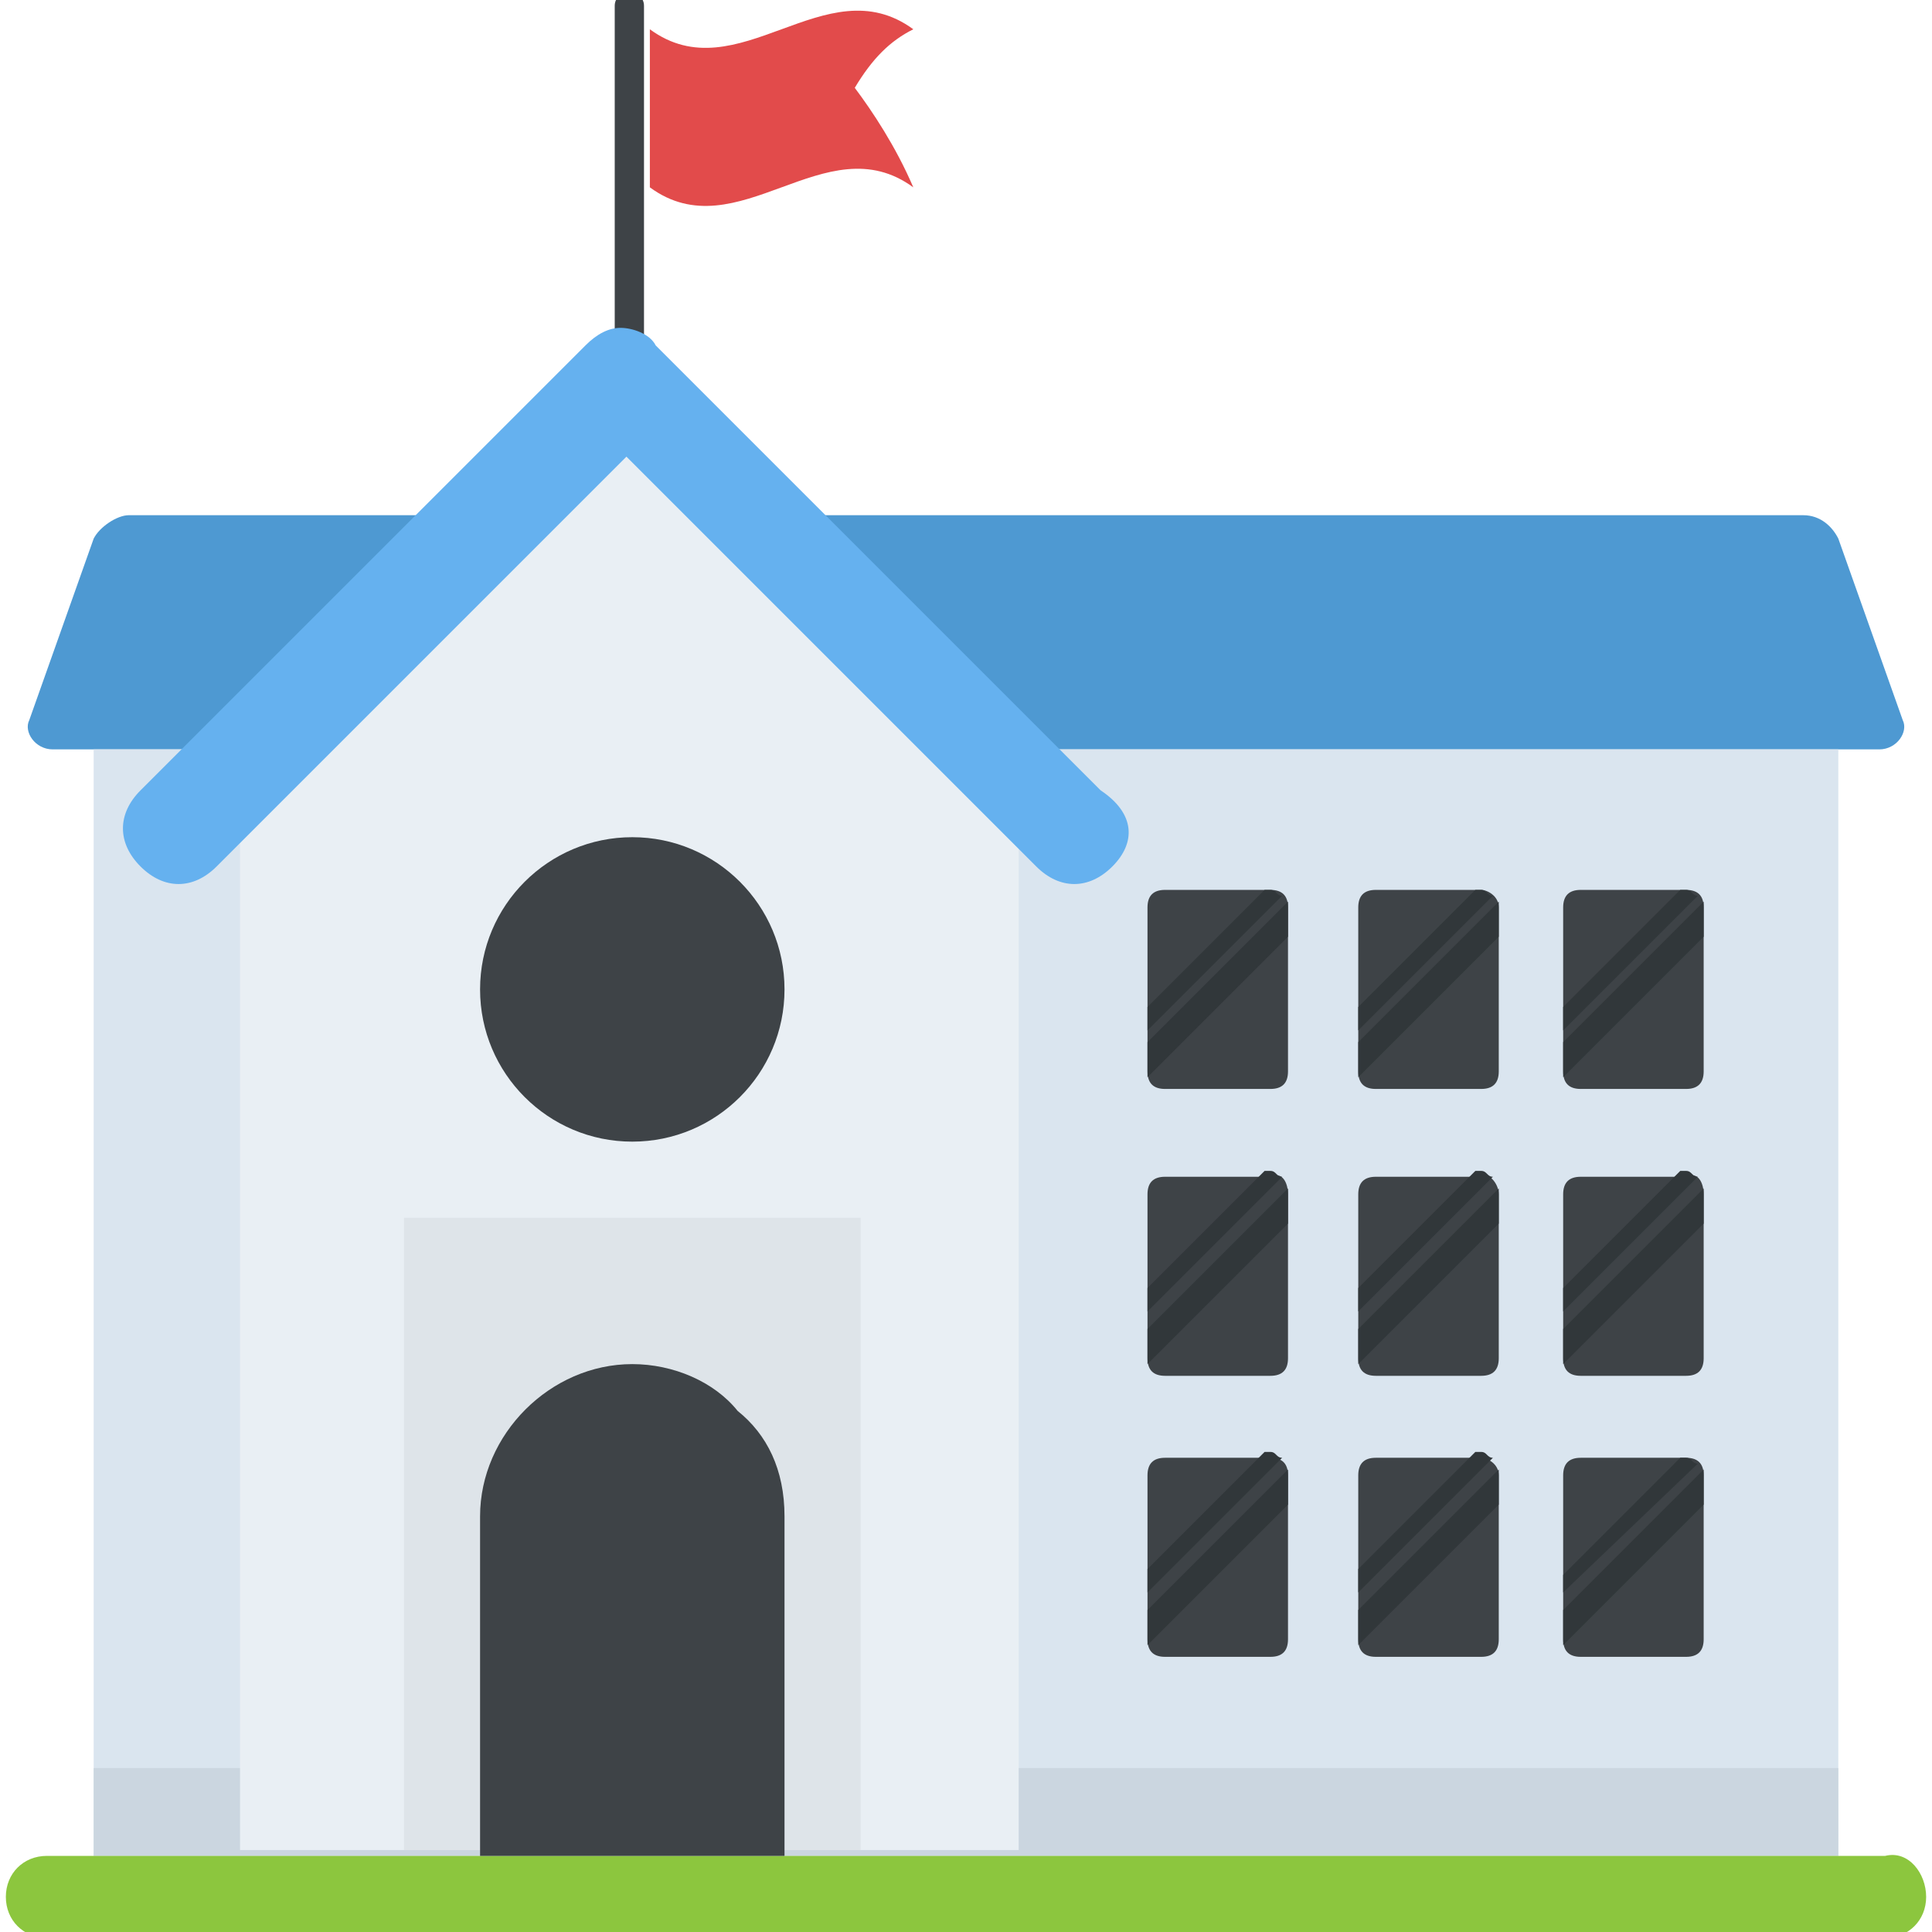<?xml version="1.0" encoding="utf-8"?>
<!-- Generator: Adobe Illustrator 21.1.0, SVG Export Plug-In . SVG Version: 6.00 Build 0)  -->
<svg version="1.1" id="Layer_1" xmlns="http://www.w3.org/2000/svg" xmlns:xlink="http://www.w3.org/1999/xlink" x="0px" y="0px"
	 viewBox="0 0 33 33" style="enable-background:new 0 0 33 33;" xml:space="preserve">
<style type="text/css">
	.st0{fill:#CBD6E0;}
	.st1{fill:#ACB9C1;}
	.st2{opacity:0.5;}
	.st3{fill:#BBC7D1;}
	.st4{fill:#DAE5EF;}
	.st5{fill:#FFD93B;}
	.st6{fill:#5A5F63;}
	.st7{fill:#2AB4CD;}
	.st8{fill:#1DA9BF;}
	.st9{fill:#38C0DC;}
	.st10{fill:#6D4135;}
	.st11{fill:#5B331D;}
	.st12{fill:#E24B4B;}
	.st13{fill:#E9EFF4;}
	.st14{fill:#DEE4E9;}
	.st15{fill:#FFFFFF;}
	.st16{fill:#428DC3;}
	.st17{fill:#9A795F;}
	.st18{fill:#846144;}
	.st19{fill:#3E4347;}
	.st20{fill:#89664C;}
	.st21{fill:#8F6D52;}
	.st22{fill:#633B2A;}
	.st23{fill:#4E99D2;}
	.st24{fill:#8CC63E;}
	.st25{fill:#65B1EF;}
	.st26{fill:#31373A;}
</style>
<g>
	<g>
		<g>
			<path class="st19" d="M11,6.2h-0.5l0-6.1c0-0.3,0.5-0.3,0.5,0L11,6.2z"/>
		</g>
		<g>
			<path class="st12" d="M14.6,1.5c0.3,0.4,0.7,1,1,1.7c-1.5-1.1-3,1.1-4.5,0V0.5c1.5,1.1,3-1.1,4.5,0C15.2,0.7,14.9,1,14.6,1.5z"/>
		</g>
	</g>
	<g>
		<path class="st23" d="M32.1,12.8H0.9c-0.3,0-0.5-0.3-0.4-0.5l1.1-3.1C1.7,9,2,8.8,2.2,8.8h28.6c0.3,0,0.5,0.2,0.6,0.4l1.1,3.1
			C32.6,12.5,32.4,12.8,32.1,12.8z"/>
	</g>
	<g>
		<rect x="1.6" y="12.8" class="st4" width="29.8" height="18.9"/>
	</g>
	<g>
		<rect x="1.6" y="30.2" class="st0" width="29.8" height="1.5"/>
	</g>
	<g>
		<path class="st24" d="M32.9,32.4c0,0.4-0.3,0.7-0.7,0.7H0.8c-0.4,0-0.7-0.3-0.7-0.7c0-0.4,0.3-0.7,0.7-0.7h31.4
			C32.6,31.6,32.9,32,32.9,32.4z"/>
	</g>
	<g>
		<path class="st13" d="M4.1,14.1v17.5h13.3V14.1c-2.6-2.6-4-4-6.6-6.6h0C8.2,10.1,6.7,11.5,4.1,14.1z"/>
	</g>
	<g>
		<rect x="6.9" y="20.8" class="st14" width="7.8" height="10.8"/>
	</g>
	<g>
		<g>
			<path class="st25" d="M19,14.8c-0.4,0.4-0.9,0.4-1.3,0l-7-7l-7,7c-0.4,0.4-0.9,0.4-1.3,0c-0.4-0.4-0.4-0.9,0-1.3l7.6-7.6
				c0.2-0.2,0.4-0.3,0.6-0.3c0.2,0,0.5,0.1,0.6,0.3l7.6,7.6C19.4,13.9,19.4,14.4,19,14.8z"/>
		</g>
	</g>
	<g>
		<g>
			<g>
				<g>
					<path class="st19" d="M22,15.5v2.8c0,0.2-0.1,0.3-0.3,0.3h-1.8c-0.2,0-0.3-0.1-0.3-0.3v-2.8c0-0.2,0.1-0.3,0.3-0.3h1.8
						C21.9,15.2,22,15.3,22,15.5z"/>
				</g>
				<g>
					<path class="st26" d="M22,15.5c0,0,0-0.1,0-0.1l-2.4,2.4v0.5c0,0,0,0,0,0.1L22,16V15.5z"/>
					<path class="st26" d="M19.6,17.6l2.3-2.3c-0.1,0-0.1-0.1-0.2-0.1h-0.1l-2,2V17.6z"/>
				</g>
			</g>
			<g>
				<g>
					<path class="st19" d="M25.6,15.5v2.8c0,0.2-0.1,0.3-0.3,0.3h-1.8c-0.2,0-0.3-0.1-0.3-0.3v-2.8c0-0.2,0.1-0.3,0.3-0.3h1.8
						C25.4,15.2,25.6,15.3,25.6,15.5z"/>
				</g>
				<g>
					<path class="st26" d="M25.6,15.5c0,0,0-0.1,0-0.1l-2.4,2.4v0.5c0,0,0,0,0,0.1l2.4-2.4V15.5z"/>
					<path class="st26" d="M23.2,17.6l2.3-2.3c-0.1,0-0.1-0.1-0.2-0.1h-0.1l-2,2V17.6z"/>
				</g>
			</g>
			<g>
				<g>
					<path class="st19" d="M29.1,15.5v2.8c0,0.2-0.1,0.3-0.3,0.3H27c-0.2,0-0.3-0.1-0.3-0.3v-2.8c0-0.2,0.1-0.3,0.3-0.3h1.8
						C29,15.2,29.1,15.3,29.1,15.5z"/>
				</g>
				<g>
					<path class="st26" d="M29.1,15.5c0,0,0-0.1,0-0.1l-2.4,2.4v0.5c0,0,0,0,0,0.1l2.4-2.4V15.5z"/>
					<path class="st26" d="M26.7,17.6l2.3-2.3c-0.1,0-0.1-0.1-0.2-0.1h-0.1l-2,2V17.6z"/>
				</g>
			</g>
		</g>
		<g>
			<g>
				<g>
					<path class="st19" d="M22,20.4v2.8c0,0.2-0.1,0.3-0.3,0.3h-1.8c-0.2,0-0.3-0.1-0.3-0.3v-2.8c0-0.2,0.1-0.3,0.3-0.3h1.8
						C21.9,20,22,20.2,22,20.4z"/>
				</g>
				<g>
					<path class="st26" d="M22,20.4c0,0,0-0.1,0-0.1l-2.4,2.4v0.5c0,0,0,0,0,0.1l2.4-2.4V20.4z"/>
					<path class="st26" d="M19.6,22.4l2.3-2.3c-0.1,0-0.1-0.1-0.2-0.1h-0.1l-2,2V22.4z"/>
				</g>
			</g>
			<g>
				<g>
					<path class="st19" d="M25.6,20.4v2.8c0,0.2-0.1,0.3-0.3,0.3h-1.8c-0.2,0-0.3-0.1-0.3-0.3v-2.8c0-0.2,0.1-0.3,0.3-0.3h1.8
						C25.4,20,25.6,20.2,25.6,20.4z"/>
				</g>
				<g>
					<path class="st26" d="M25.6,20.4c0,0,0-0.1,0-0.1l-2.4,2.4v0.5c0,0,0,0,0,0.1l2.4-2.4V20.4z"/>
					<path class="st26" d="M23.2,22.4l2.3-2.3c-0.1,0-0.1-0.1-0.2-0.1h-0.1l-2,2V22.4z"/>
				</g>
			</g>
			<g>
				<g>
					<path class="st19" d="M29.1,20.4v2.8c0,0.2-0.1,0.3-0.3,0.3H27c-0.2,0-0.3-0.1-0.3-0.3v-2.8c0-0.2,0.1-0.3,0.3-0.3h1.8
						C29,20,29.1,20.2,29.1,20.4z"/>
				</g>
				<g>
					<path class="st26" d="M29.1,20.4c0,0,0-0.1,0-0.1l-2.4,2.4v0.5c0,0,0,0,0,0.1l2.4-2.4V20.4z"/>
					<path class="st26" d="M26.7,22.4l2.3-2.3c-0.1,0-0.1-0.1-0.2-0.1h-0.1l-2,2V22.4z"/>
				</g>
			</g>
		</g>
		<g>
			<g>
				<g>
					<path class="st19" d="M22,25.2V28c0,0.2-0.1,0.3-0.3,0.3h-1.8c-0.2,0-0.3-0.1-0.3-0.3v-2.8c0-0.2,0.1-0.3,0.3-0.3h1.8
						C21.9,24.9,22,25,22,25.2z"/>
				</g>
				<g>
					<path class="st26" d="M22,25.2c0,0,0-0.1,0-0.1l-2.4,2.4V28c0,0,0,0,0,0.1l2.4-2.4V25.2z"/>
					<path class="st26" d="M19.6,27.2l2.3-2.3c-0.1,0-0.1-0.1-0.2-0.1h-0.1l-2,2V27.2z"/>
				</g>
			</g>
			<g>
				<g>
					<path class="st19" d="M25.6,25.2V28c0,0.2-0.1,0.3-0.3,0.3h-1.8c-0.2,0-0.3-0.1-0.3-0.3v-2.8c0-0.2,0.1-0.3,0.3-0.3h1.8
						C25.4,24.9,25.6,25,25.6,25.2z"/>
				</g>
				<g>
					<path class="st26" d="M25.6,25.2c0,0,0-0.1,0-0.1l-2.4,2.4V28c0,0,0,0,0,0.1l2.4-2.4V25.2z"/>
					<path class="st26" d="M23.2,27.2l2.3-2.3c-0.1,0-0.1-0.1-0.2-0.1h-0.1l-2,2V27.2z"/>
				</g>
			</g>
			<g>
				<g>
					<path class="st19" d="M29.1,25.2V28c0,0.2-0.1,0.3-0.3,0.3H27c-0.2,0-0.3-0.1-0.3-0.3v-2.8c0-0.2,0.1-0.3,0.3-0.3h1.8
						C29,24.9,29.1,25,29.1,25.2z"/>
				</g>
				<g>
					<path class="st26" d="M29.1,25.2c0,0,0-0.1,0-0.1l-2.4,2.4V28c0,0,0,0,0,0.1l2.4-2.4V25.2z"/>
					<path class="st26" d="M26.7,27.2L29,25c-0.1,0-0.1-0.1-0.2-0.1h-0.1l-2,2V27.2z"/>
				</g>
			</g>
		</g>
	</g>
	<g>
		<circle class="st19" cx="10.8" cy="16.9" r="2.6"/>
	</g>
	<g>
		<path class="st19" d="M13.4,25.9v5.8H8.2v-5.8c0-1.4,1.2-2.6,2.6-2.6c0.7,0,1.4,0.3,1.8,0.8C13.1,24.5,13.4,25.1,13.4,25.9z"/>
	</g>
</g>
</svg>

